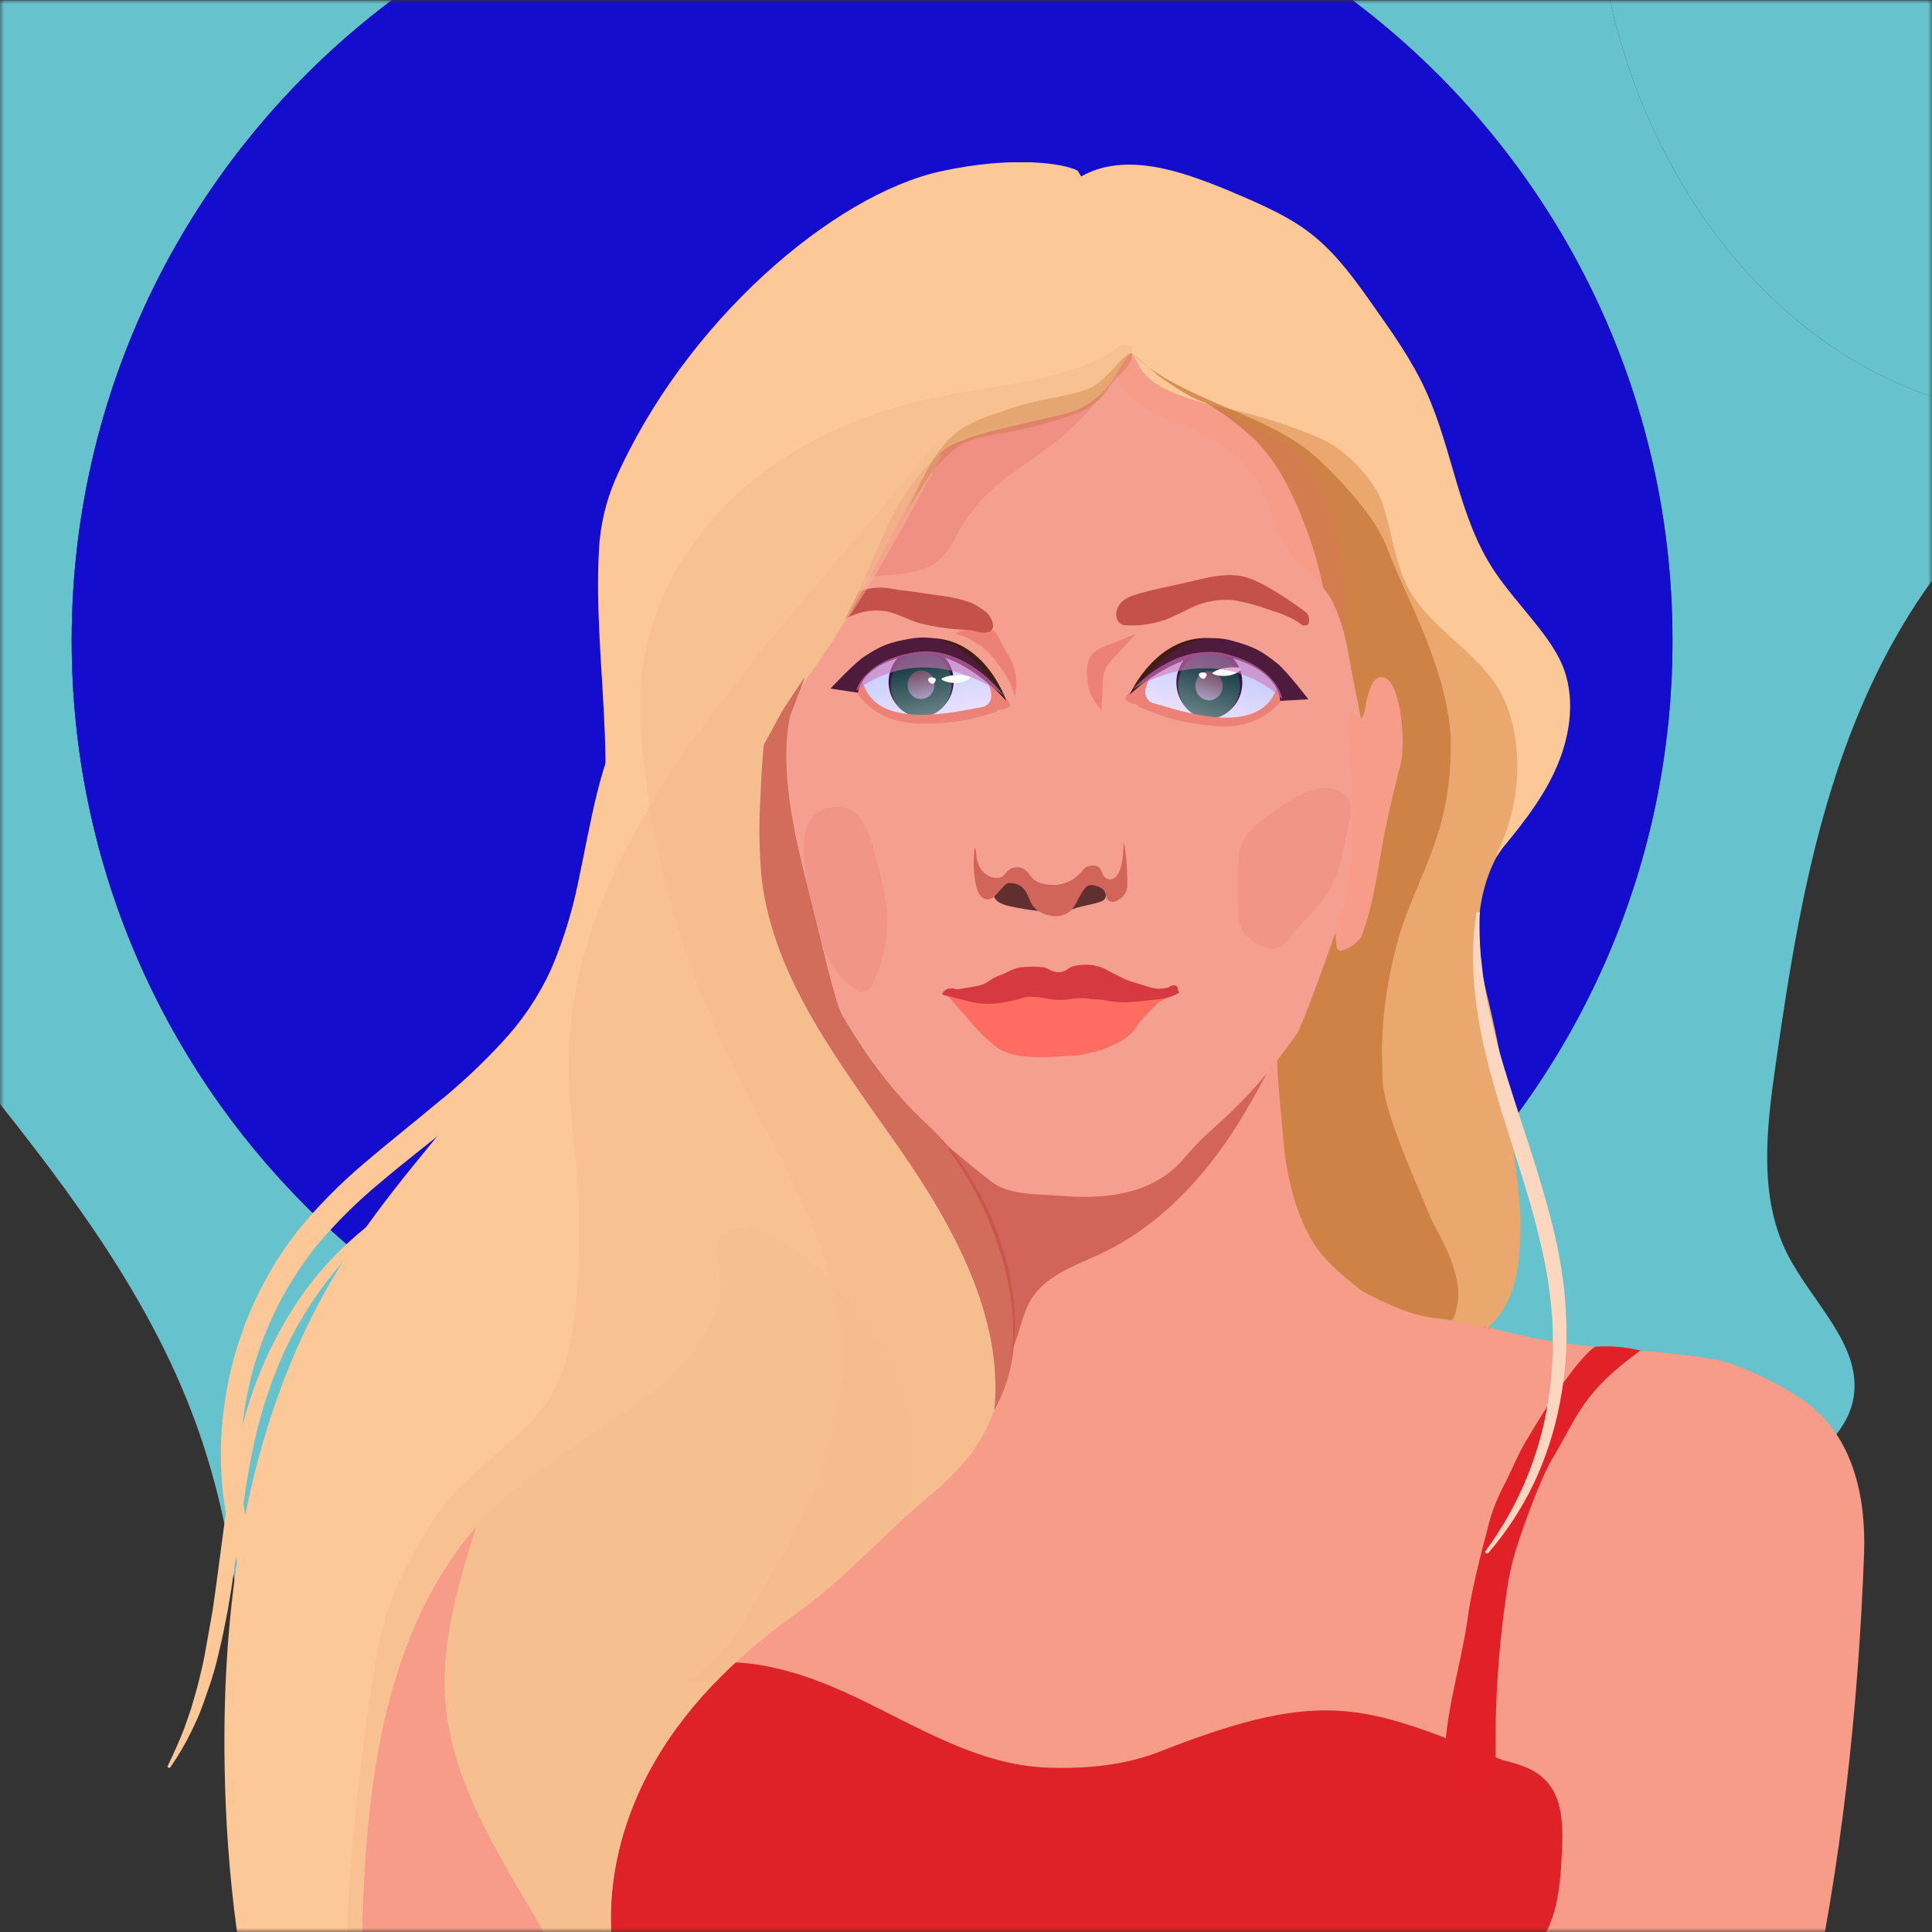 <svg width="250" height="250" viewBox="0 0 250 250" fill="none" xmlns="http://www.w3.org/2000/svg">
<rect x="0" y="0" width="250" height="250" fill="#333333" stroke="none"/>
<mask id="mask0_1708_10568" style="mask-type:alpha" maskUnits="userSpaceOnUse" x="0" y="0" width="250" height="250">
<rect width="250" height="250" fill="#C4C4C4"/>
</mask>
<g mask="url(#mask0_1708_10568)">
<path d="M208.317 0.039H175.02C200.158 18.936 216.418 49.013 216.418 82.88C216.418 140.082 170.047 186.452 112.846 186.452C55.645 186.452 9.274 140.082 9.274 82.88C9.274 49.013 25.534 18.936 50.673 0.039H-5V255.039H-4.575V137.124C-4.492 137.231 -4.408 137.338 -4.324 137.442C7.203 151.807 18.94 166.541 25.359 184.205C33.45 206.471 32.321 231.12 30.573 255.039H196.567C197.451 230.242 211.806 206.512 231.578 191.061C234.961 188.418 238.747 185.612 239.729 181.433C241.368 174.464 234.574 168.718 231.319 162.34C227.555 154.966 228.565 146.162 229.738 137.967C231.56 125.236 233.569 112.463 237.569 100.241C240.484 91.337 244.514 82.691 250 75.134V51.319C229.849 44.566 213.94 24.973 208.317 0.039Z" fill="#66C3CD"/>
<path d="M208.316 0.039C213.94 24.973 229.848 44.566 249.999 51.319V0.039H208.316Z" fill="#66C3CD"/>
<path d="M9.273 82.88C9.273 140.082 55.644 186.452 112.845 186.452C170.046 186.452 216.417 140.082 216.417 82.88C216.417 49.013 200.157 18.936 175.019 0.039H50.672C25.533 18.936 9.273 49.013 9.273 82.88Z" fill="#150DCE"/>
<g clip-path="url(#clip0_1708_10568)">
<path d="M146.981 43.742C146.901 43.97 146.89 44.217 146.951 44.452C147.012 44.686 147.141 44.897 147.322 45.057C147.712 45.369 148.159 45.6 148.638 45.739C151.756 46.957 154.484 49.051 157.554 50.366C161.647 52.168 166.421 52.704 169.832 55.577C172.073 57.525 173.486 60.35 174.217 63.224C174.948 66.097 175.094 69.068 175.24 72.088L175.63 81.146C175.679 82.413 175.728 83.825 175.045 84.945C174.959 85.127 174.836 85.29 174.686 85.424C174.535 85.557 174.359 85.66 174.168 85.725C173.389 85.968 172.658 85.286 172.171 84.653C167.591 79.101 165.106 71.942 160.136 66.73C156.287 62.736 151.22 60.106 146.494 57.136C144.837 56.113 143.132 54.895 142.352 53.093C141.573 51.291 141.865 49.441 142.352 47.687C142.84 45.934 143.57 44.716 145.032 44.424C145.714 44.278 146.542 44.424 146.981 43.888" fill="#F79C88"/>
<path fill-rule="evenodd" clip-rule="evenodd" d="M70.195 241.089C72.099 247.119 74.768 252.88 78.137 258.233C80.086 261.301 82.278 264.32 83.789 267.632C87.686 275.961 87.297 285.555 87.638 294.76C87.686 295.734 87.735 296.806 88.369 297.536C89.002 298.267 90.61 298.656 91.877 298.754L166.423 302.747C168.713 302.894 171.149 302.942 173.147 301.822C175.144 300.702 176.752 297.39 177.775 294.663C181.819 283.558 187.228 272.697 195.267 263.98C197.606 261.398 200.237 258.914 201.601 255.651C203.404 251.317 202.527 246.349 203.599 241.771C203.988 240.066 204.622 238.41 204.914 236.657C205.337 233.798 204.733 230.882 203.209 228.426C200.919 224.871 196.826 222.776 192.685 221.9C188.543 221.023 182.19 219.208 178 219.5L145.472 224.043C137.676 224.578 129.734 225.114 122.036 223.604C116.677 222.533 113.997 217.565 108.832 215.812C105.129 214.594 102.937 213.036 99.136 212.062C97.528 211.623 92.705 211.429 90.512 211.38C87.697 211.211 84.887 211.8 82.376 213.084C76.919 215.714 71.803 219.562 70.585 225.455C69.854 228.962 69.025 233.978 69.659 237.047" fill="#DE2227"/>
<path fill-rule="evenodd" clip-rule="evenodd" d="M86.761 270.609C83.935 262.086 75.067 248.644 74.483 239.683C73.898 230.721 77.552 220.932 85.591 216.987C93.631 213.042 102.986 215.915 110.927 219.714C118.869 223.513 126.714 228.432 135.533 228.724C140.454 228.919 145.573 228.438 150.15 226.63C172 218 177 221 194.439 227.75C196.388 228.237 198.434 228.822 199.847 230.234C202.283 232.572 202.283 236.419 202.088 239.829C201.893 244.309 201.455 249.277 198.288 252.492C196.924 253.953 194.78 254.537 193.464 256.096C188.884 261.453 184.548 271.048 182.55 276.454C180.553 281.86 175.291 298.419 175.291 298.419C169.429 299.396 163.498 299.901 157.555 299.929C134.948 299.685 115.361 298.662 92.461 294.084C77.309 291.26 44.762 275.236 44.372 272.801C41.546 270.268 38.525 267.931 36.43 264.862C33.458 260.43 31.996 253.173 22.836 260.138C21.618 261.063 20.644 262.33 19.279 263.012C17.038 264.083 15.333 262.378 13.092 263.352C7.927 265.544 3.883 269.392 -1.087 273.093C-5.326 276.259 -12.049 283.175 -11.221 287.509C-8.882 290.091 -4.644 287.461 -2.597 284.636C-0.551 281.811 2.032 278.158 5.442 279.035C2.567 286.146 2.129 292.672 3.152 300.27C5.881 300.513 7.196 300.124 6.173 296.032C7.099 299.393 7.683 303.094 8.853 306.699C9.389 308.354 9.827 307.867 10.997 306.601L11.874 305.286C13.822 302.072 16.307 308.257 16.307 308.257C19.474 307.916 19.085 302.802 18.061 299.734C17.038 296.666 16.21 293.695 15.918 290.48C23.129 295.692 33.848 302.997 42.082 306.358C56.748 312.299 56.601 309.085 64.738 313.273C70.341 316.098 75.457 319.8 80.768 323.112C100.139 335.041 122.173 341.97 144.887 343.275C151.611 343.616 158.384 343.518 164.961 344.979C169.541 346.002 174.024 347.756 178.701 348.048C187.033 348.583 195.072 344.298 200.87 338.307C206.668 332.317 210.03 324.475 213.977 317.121C232.394 282.444 239.751 240.949 241.213 200.963C241.456 193.414 239.702 185.817 233.612 181.385C230.835 179.388 225.086 176.417 221.724 175.881C212.028 174.274 205.645 174.858 196.095 172.618C186.546 170.378 175.827 166.92 170.759 158.494C168.372 154.5 167.885 149.63 167.592 145.101C167.446 142.568 167.349 140.035 167.251 137.454C167.154 136.188 167.008 134.873 166.959 133.558C166.91 132.243 167.349 131.61 167.3 130.733C167.105 127.421 163.256 139.11 158.481 142.519C153.706 145.928 152.439 148.851 147.616 150.068C145.18 150.701 142.013 151.822 138.846 151.822C134.753 151.773 130.709 150.458 129.588 149.581C127.347 147.925 121.305 144.662 115.946 139.159C114.971 138.185 116.726 143.201 117.213 144.419C121.586 155.05 125.169 165.989 127.932 177.147C128.175 178.121 128.419 179.242 128.029 180.216C127.639 181.19 125.593 182.164 123.985 182.505L81.499 190.833C71.218 192.879 60.158 195.362 53.434 203.399C49.244 208.464 47.393 215.087 46.126 221.565L44.08 268.856L90.854 288.63C90.854 288.63 91.389 284.49 86.761 270.609Z" fill="#F79C88"/>
<path d="M197.311 186.731C196.385 188.339 195.654 190.092 194.826 191.797C194 193.299 193.33 194.882 192.828 196.521C192.439 198.079 190.538 204.849 189.954 209.135C188.979 216.294 186.397 223.113 187.03 230.321C187.079 230.662 189.515 231.441 189.856 231.587C190.067 231.642 190.29 231.625 190.49 231.539L193.608 230.418C193.308 222.228 193.764 214.027 194.972 205.921C195.217 204.106 195.608 202.315 196.142 200.563C197.067 197.592 199.357 191.212 200.965 188.582C204.181 183.225 204.668 180.254 212.269 174.75C210.356 174.295 208.385 174.131 206.422 174.263C206.422 174.263 203.889 175.53 197.311 186.731Z" fill="#E22028"/>
<g opacity="0.5">
<path d="M202.135 236.516L202.281 236.759C202.285 236.708 202.273 236.658 202.247 236.614C202.221 236.57 202.182 236.536 202.135 236.516Z" fill="white"/>
</g>
<g opacity="0.75">
<path d="M166.957 131.359C164.277 137.399 161.354 143.389 157.407 148.746C153.461 154.104 148.588 158.828 142.644 161.702C138.99 163.455 134.751 164.819 132.753 168.325C131.876 169.932 131.584 171.783 130.902 173.488C130.22 175.192 128.953 176.848 127.15 177.092L123.496 169.786C122.844 168.562 122.321 167.272 121.937 165.939C121.45 163.893 121.645 161.75 121.596 159.656C121.498 155.321 120.134 151.084 119.257 146.847C118.588 143.803 118.181 140.707 118.039 137.593C122.57 138.714 127.15 139.834 131.438 141.636C133.533 142.512 135.579 143.535 137.772 143.827C139.964 144.12 141.572 143.779 143.472 143.438C150.88 141.871 157.933 138.949 164.277 134.817C164.716 134.525 165.203 134.038 164.959 133.551" fill="#C5524A"/>
<path d="M166.469 131.312C162.913 139.3 158.917 147.238 152.827 153.619C150.032 156.611 146.754 159.113 143.131 161.022C140.013 162.629 136.456 163.7 133.922 166.135C132.266 167.743 131.584 169.691 130.95 171.834C130.317 173.977 129.44 176.363 127.199 176.704L127.637 176.85L123.983 169.545C122.629 167.25 121.985 164.607 122.131 161.947C122.163 159.384 121.951 156.824 121.498 154.3C120.962 151.719 120.28 149.187 119.744 146.557C119.12 143.587 118.713 140.575 118.526 137.546L117.698 137.936C121.206 138.813 124.714 139.689 128.124 140.858C129.83 141.443 131.437 142.125 133.045 142.806C134.556 143.527 136.165 144.019 137.82 144.268C139.517 144.399 141.224 144.284 142.887 143.927C144.544 143.569 146.201 143.18 147.857 142.758C151.044 141.828 154.155 140.656 157.163 139.251C158.869 138.471 160.529 137.593 162.133 136.621L164.423 135.209C165.008 134.819 165.787 134.235 165.495 133.407C165.202 132.579 164.277 133.212 164.472 133.699C164.667 134.186 163.302 135.014 162.815 135.306L160.72 136.524C159.356 137.303 157.991 137.985 156.579 138.667C153.727 139.993 150.779 141.1 147.76 141.979C146.298 142.368 144.836 142.758 143.375 143.05C141.67 143.463 139.911 143.611 138.161 143.488C136.599 143.228 135.076 142.77 133.63 142.125C132.168 141.491 130.707 140.81 129.196 140.274C125.639 139.008 121.985 138.131 118.331 137.206C118.087 137.157 117.454 137.206 117.503 137.595C117.64 140.275 117.949 142.943 118.428 145.583C118.916 148.261 119.646 150.843 120.231 153.473C120.814 156.128 121.108 158.839 121.108 161.557C121.027 162.843 121.092 164.134 121.303 165.405C121.539 166.641 121.949 167.838 122.521 168.96C123.837 171.785 125.298 174.561 126.663 177.337C126.715 177.4 126.784 177.447 126.861 177.473C126.939 177.498 127.022 177.502 127.101 177.483C128.904 177.191 130.219 175.925 131.048 174.366C131.876 172.808 132.217 170.275 133.289 168.376C135.092 165.113 139.087 163.798 142.303 162.288C149.952 158.732 155.848 152.401 160.281 145.29C163.004 140.861 165.398 136.238 167.444 131.459C167.687 130.874 166.664 130.874 166.469 131.312Z" fill="#C5524A"/>
</g>
<path d="M192.634 129.656C191.952 126.685 189.613 118.795 193.56 111.051C193.56 111.051 202.037 98.924 198.968 91.423C195.898 83.923 189.954 81.196 187.713 77.348C185.472 73.501 181.525 59.717 178.261 54.409C174.996 49.1 155.945 50.659 154.532 50.659C149.709 50.61 165.008 55.091 168.126 58.743C169.182 59.951 170.098 61.274 170.855 62.688C172.365 66.682 172.755 68.046 173.778 74.523C174.46 79.053 173.534 83.826 174.265 88.355C175.63 96.927 174.801 101.359 174.314 104.671C173.534 110.223 171.927 120.986 171.732 121.522C170.757 124.249 170.221 125.321 169.052 127.951C167.974 130.391 166.754 132.765 165.398 135.062C165.252 139.055 165.787 143.049 166.129 147.238C166.713 154.884 168.954 159.219 170.075 161.021C171.196 162.823 173.291 164.819 176.36 167.206C184.107 171.346 189.564 170.907 192.536 171.833C196.093 168.472 196.629 164.235 196.727 159.365C196.824 154.494 195.85 149.575 195.362 144.705C194.745 139.64 193.834 134.615 192.634 129.656Z" fill="#EAA76E"/>
<path d="M192.244 200.664C193.287 199.243 194.246 197.763 195.119 196.232C197.745 191.603 199.511 186.537 200.332 181.28C200.876 177.801 201.056 174.276 200.868 170.76C200.63 167.243 200.076 163.755 199.212 160.337C197.604 153.421 195.022 146.749 193.121 139.784C192.634 138.031 192.196 136.278 191.806 134.524C191.465 132.722 191.124 130.969 190.929 129.167C190.832 128.242 190.734 127.365 190.685 126.44C190.637 125.514 190.588 124.638 190.588 123.712C190.589 121.901 190.735 120.094 191.026 118.306C191.013 118.267 191.01 118.226 191.017 118.186C191.024 118.145 191.041 118.107 191.067 118.075C191.093 118.043 191.126 118.018 191.164 118.003C191.202 117.987 191.243 117.981 191.284 117.986C191.325 117.99 191.364 118.005 191.397 118.029C191.431 118.052 191.458 118.084 191.476 118.121C191.494 118.158 191.502 118.198 191.5 118.239C191.499 118.28 191.486 118.32 191.465 118.355C191.416 120.126 191.465 121.898 191.611 123.664L191.903 126.294L192.342 128.924C192.683 130.677 193.073 132.382 193.511 134.135C193.95 135.888 194.437 137.544 194.973 139.249C197.068 146.018 199.553 152.788 201.21 159.899C202.04 163.448 202.53 167.069 202.671 170.711C202.81 174.351 202.532 177.995 201.843 181.572C201.159 185.156 200.03 188.641 198.481 191.946C196.92 195.195 194.938 198.224 192.586 200.956C192.54 201.001 192.479 201.026 192.415 201.026C192.351 201.026 192.29 201.001 192.244 200.956C192.147 200.907 192.147 200.761 192.244 200.664Z" fill="#FDD6BF"/>
<path d="M33.7 251.122C35.03 249.655 36.13 247.997 36.965 246.203C37.775 244.414 38.364 242.533 38.719 240.602C39.401 236.754 39.206 232.76 38.621 228.864C37.974 224.962 37.013 221.118 35.747 217.37C34.48 213.62 33.116 209.87 31.898 206.022C30.581 202.17 29.603 198.21 28.974 194.187C28.43 190.097 28.447 185.951 29.023 181.865C30.133 173.648 33.394 165.869 38.475 159.316C41.074 156.134 43.961 153.2 47.099 150.549C50.169 147.919 53.336 145.435 56.357 142.903C59.409 140.456 62.276 137.787 64.932 134.915C67.561 132.117 69.717 128.909 71.315 125.418C72.831 121.856 73.99 118.153 74.774 114.362C75.602 110.515 76.284 106.57 77.259 102.625C78.224 98.614 79.68 94.737 81.595 91.082C82.606 89.278 83.798 87.581 85.152 86.017C86.5 84.457 88.077 83.11 89.829 82.023C89.869 82.002 89.915 81.995 89.96 82.004C90.004 82.013 90.044 82.037 90.073 82.072C90.101 82.106 90.116 82.15 90.116 82.194C90.116 82.238 90.101 82.281 90.073 82.316C88.735 83.769 87.543 85.352 86.516 87.04C85.495 88.683 84.615 90.41 83.885 92.202C82.475 95.835 81.382 99.583 80.621 103.404L79.451 109.2C79.062 111.148 78.672 113.145 78.233 115.142C77.308 119.087 76.236 123.08 74.482 126.879C73.613 128.78 72.586 130.605 71.412 132.334C70.222 134.057 68.919 135.7 67.514 137.253C64.713 140.211 61.7 142.961 58.501 145.484C55.382 148.065 52.215 150.452 49.194 153.033C46.184 155.514 43.411 158.27 40.911 161.264C36.056 167.339 32.865 174.573 31.654 182.255C31.061 186.107 30.979 190.021 31.41 193.895C31.923 197.792 32.771 201.638 33.944 205.389C35.065 209.188 36.331 212.987 37.452 216.834C38.634 220.702 39.498 224.661 40.035 228.669C40.279 230.689 40.377 232.724 40.327 234.757C40.271 236.786 40.043 238.806 39.645 240.796C39.218 242.8 38.513 244.735 37.55 246.543C37.078 247.442 36.541 248.305 35.942 249.125C35.333 249.921 34.682 250.686 33.993 251.414C33.948 251.439 33.898 251.453 33.847 251.453C33.795 251.453 33.745 251.439 33.7 251.414C33.652 251.316 33.603 251.219 33.7 251.122Z" fill="#FDC898"/>
<path d="M56.504 153.815C54.942 154.654 53.429 155.581 51.973 156.591C50.502 157.598 49.102 158.705 47.782 159.903C45.145 162.255 42.805 164.921 40.815 167.841C38.818 170.731 37.151 173.835 35.845 177.095C34.529 180.376 33.502 183.766 32.776 187.225C31.314 194.141 30.729 201.301 29.463 208.411C29.122 210.165 28.78 211.967 28.342 213.72C27.958 215.49 27.453 217.231 26.831 218.931C26.539 219.808 26.247 220.636 25.906 221.513C25.565 222.389 25.175 223.169 24.785 223.997C24 225.624 23.087 227.188 22.057 228.672C22.042 228.696 22.023 228.717 21.999 228.733C21.976 228.749 21.95 228.759 21.922 228.764C21.894 228.768 21.866 228.767 21.838 228.76C21.811 228.752 21.786 228.739 21.764 228.721C21.667 228.672 21.667 228.575 21.716 228.477C22.495 226.87 23.226 225.263 23.859 223.607L24.736 221.074L25.467 218.542C25.906 216.837 26.344 215.084 26.637 213.33C26.929 211.577 27.27 209.873 27.562 208.071C28.585 201.057 29.268 193.898 30.827 186.787C31.584 183.228 32.693 179.753 34.14 176.413C35.596 173.063 37.409 169.878 39.548 166.916C41.733 163.987 44.269 161.337 47.1 159.026C49.906 156.757 53.003 154.874 56.309 153.425C56.337 153.409 56.369 153.4 56.401 153.399C56.434 153.397 56.466 153.405 56.495 153.419C56.524 153.434 56.549 153.455 56.567 153.482C56.586 153.508 56.598 153.539 56.601 153.571C56.618 153.617 56.618 153.667 56.6 153.712C56.582 153.757 56.547 153.794 56.504 153.815Z" fill="#FDC898"/>
<path d="M147.274 47.056C148.687 50.563 154.972 51.976 158.675 52.852C162.87 53.744 166.967 55.049 170.904 56.748C174.851 58.502 178.018 62.788 178.7 64.638C180.21 68.681 180.405 73.259 182.695 76.912C185.765 81.733 191.368 84.558 194.145 89.526C195.097 91.339 195.739 93.298 196.045 95.322C196.859 100.659 195.954 106.117 193.463 110.907C196.338 107.449 199.261 103.942 201.161 99.851C203.062 95.76 203.89 90.987 202.428 86.75C200.966 82.513 196.386 78.373 193.463 74.038C188.737 67.074 188.006 58.21 184.498 50.563C182.744 46.716 180.308 43.258 177.872 39.8C175.436 36.342 173.194 33.176 170.076 30.595C166.958 28.014 162.865 26.309 158.967 24.653C152.828 22.12 145.617 19.588 139.868 22.851C139.288 23.104 138.832 23.577 138.601 24.166C138.554 24.687 138.656 25.21 138.893 25.676C140.16 28.988 141.427 32.299 142.742 35.66C144.058 39.02 143.23 43.355 146.445 45.693L147.274 47.056Z" fill="#FDC898"/>
<path fill-rule="evenodd" clip-rule="evenodd" d="M122.717 148.408C117.113 143.811 112.91 137.737 110.585 130.874C109.27 127.124 108.928 122.4 108.1 118.504C105.956 107.984 106.054 107.302 105.031 101.409L104.933 100.532C105.372 98.584 106.297 97.366 106.2 96.684C106.153 95.375 106.51 94.083 107.223 92.983C107.077 89.087 107.028 86.359 107.028 86.359C97.284 91.424 89.293 100.289 86.37 110.857C83.446 121.426 85.931 133.65 93.581 141.54C95.53 143.586 97.771 145.291 99.963 147.044C110.936 155.965 120.8 166.168 129.343 177.435C129.392 174.464 128.613 171.493 127.882 168.571C126.176 161.85 124.471 155.129 122.717 148.408Z" fill="#FAB897"/>
<path d="M124.666 28.79C119.344 29.704 114.421 32.199 110.536 35.949C110.44 36.014 110.372 36.114 110.349 36.228C110.327 36.343 110.35 36.461 110.415 36.558C110.479 36.655 110.58 36.722 110.694 36.745C110.808 36.768 110.927 36.744 111.024 36.68C111.947 36.261 112.91 35.935 113.898 35.706C113.995 35.689 114.094 35.706 114.18 35.752C114.266 35.799 114.334 35.873 114.373 35.962C114.413 36.052 114.421 36.152 114.396 36.247C114.372 36.341 114.317 36.425 114.239 36.485C114.169 36.556 114.122 36.647 114.105 36.745C114.088 36.844 114.102 36.945 114.145 37.035C114.187 37.126 114.256 37.201 114.343 37.251C114.43 37.3 114.53 37.322 114.629 37.313C115.76 36.972 116.917 36.727 118.089 36.582C118.198 36.544 118.319 36.55 118.424 36.6C118.529 36.651 118.61 36.74 118.649 36.85C118.688 36.96 118.681 37.081 118.631 37.186C118.581 37.291 118.491 37.372 118.381 37.41C113.383 40.428 109.029 44.4 105.567 49.099C105.483 49.183 105.436 49.297 105.436 49.416C105.436 49.535 105.483 49.648 105.567 49.732C105.651 49.816 105.765 49.864 105.883 49.864C106.002 49.864 106.116 49.816 106.2 49.732C109.746 47.206 113.513 45.006 117.455 43.157C117.503 43.125 117.557 43.103 117.614 43.092C117.67 43.081 117.728 43.081 117.785 43.092C117.841 43.103 117.895 43.126 117.943 43.158C117.991 43.19 118.032 43.231 118.064 43.279C118.096 43.327 118.118 43.381 118.13 43.438C118.141 43.494 118.141 43.552 118.129 43.609C118.118 43.665 118.096 43.719 118.064 43.767C118.032 43.815 117.99 43.856 117.942 43.888L117.358 44.424C117.267 44.482 117.201 44.572 117.173 44.676C117.145 44.78 117.156 44.891 117.204 44.988C117.252 45.084 117.334 45.159 117.435 45.199C117.535 45.239 117.646 45.24 117.747 45.203L121.791 44.229C121.881 44.215 121.974 44.229 122.055 44.27C122.136 44.31 122.203 44.375 122.246 44.456C122.289 44.536 122.306 44.628 122.294 44.718C122.283 44.808 122.243 44.893 122.181 44.959C121.077 45.882 120.138 46.985 119.404 48.223C119.35 48.309 119.327 48.412 119.341 48.513C119.354 48.615 119.403 48.708 119.478 48.778C119.553 48.847 119.65 48.888 119.752 48.893C119.855 48.898 119.955 48.868 120.037 48.807C125.513 45.405 131.266 42.472 137.237 40.04C137.353 40.015 137.454 39.944 137.518 39.843C137.582 39.743 137.604 39.621 137.578 39.505C137.552 39.388 137.481 39.287 137.38 39.223C137.28 39.159 137.158 39.138 137.042 39.164C135.056 39.445 133.1 39.901 131.195 40.527C131.092 40.586 130.969 40.6 130.855 40.568C130.741 40.536 130.644 40.46 130.586 40.357C130.528 40.254 130.513 40.131 130.545 40.017C130.577 39.903 130.653 39.806 130.757 39.748L131.487 39.212C131.565 39.153 131.62 39.069 131.644 38.974C131.669 38.879 131.66 38.779 131.621 38.69C131.582 38.6 131.514 38.526 131.428 38.48C131.342 38.433 131.243 38.417 131.146 38.433L125.494 39.358C125.385 39.397 125.264 39.391 125.159 39.341C125.054 39.29 124.973 39.2 124.934 39.091C124.895 38.981 124.902 38.86 124.952 38.755C125.002 38.65 125.092 38.569 125.202 38.531C128.077 36.907 131.055 35.475 134.118 34.245C134.235 34.225 134.339 34.16 134.407 34.065C134.476 33.969 134.503 33.85 134.484 33.733C134.464 33.617 134.4 33.513 134.304 33.445C134.208 33.376 134.089 33.349 133.972 33.368C131.33 33.367 128.692 33.562 126.079 33.953C125.969 33.991 125.849 33.985 125.743 33.934C125.638 33.884 125.558 33.794 125.519 33.685C125.48 33.575 125.486 33.454 125.537 33.349C125.587 33.244 125.677 33.163 125.787 33.124L129.587 31.225C129.697 31.186 129.787 31.105 129.837 31C129.887 30.895 129.894 30.775 129.855 30.665C129.816 30.555 129.736 30.465 129.63 30.415C129.525 30.365 129.405 30.358 129.295 30.397C127.496 30.729 125.734 31.234 124.033 31.907C123.932 31.944 123.82 31.943 123.72 31.903C123.62 31.863 123.537 31.788 123.489 31.692C123.441 31.595 123.43 31.484 123.458 31.38C123.487 31.276 123.552 31.186 123.643 31.128C124.713 30.354 125.875 29.716 127.102 29.228C127.184 29.167 127.245 29.081 127.275 28.984C127.306 28.886 127.305 28.782 127.272 28.685C127.24 28.588 127.178 28.503 127.095 28.444C127.012 28.384 126.912 28.352 126.81 28.352L124.666 28.79Z" fill="#FFEFE5"/>
<g opacity="0.6">
<path d="M184.985 157.275C183.426 153.379 178.944 143.735 178.895 139.547C178.846 136.138 178.456 131.365 180.6 122.744C182.988 113.344 188.055 108.523 187.714 95.178C187.032 85.973 181.916 77.255 179.626 71.265C178.456 68.05 176.215 65.323 173.925 62.79C172.505 61.175 170.957 59.676 169.296 58.309C162.914 53.293 152.243 51.442 146.445 45.695L149.953 48.666C156.482 53.196 154.436 50.907 157.652 53.147C159.408 54.311 161.055 55.631 162.573 57.092C164.911 59.527 166.568 62.498 167.883 65.566C171.635 74.187 173.389 84.025 170.758 93.035C169.54 97.175 167.396 101.022 166.763 105.26C166.129 109.497 167.396 114.513 171.245 116.413C171.933 116.729 172.651 116.973 173.389 117.143L172.025 119.238C171.83 120.455 171.684 121.234 171.635 121.38C170.661 124.108 170.125 125.179 168.955 127.809C167.882 130.26 166.645 132.635 165.252 134.92C165.155 138.914 165.691 142.907 166.032 147.096C166.617 154.742 168.858 159.077 169.979 160.879C171.099 162.681 173.146 164.678 176.264 167.064C184.011 171.204 185.57 170.279 187.811 170.863C188.201 170.327 188.201 170.62 188.542 168.964C189.468 164.532 185.813 159.32 184.985 157.275Z" fill="#BA6929"/>
</g>
<path d="M143.911 47.009C144.159 48.134 144.627 49.199 145.287 50.143C145.948 51.088 146.788 51.893 147.76 52.512C149.709 53.778 151.999 54.46 154.143 55.386C157.748 56.944 161.159 59.428 163.059 62.886C164.959 66.344 165.252 69.851 167.736 72.334C169.247 73.893 171.488 75.987 172.414 77.838C174.265 81.637 174.363 84.462 175.24 88.601C178.699 105.94 178.845 107.839 172.609 121.233C172.073 122.84 168.419 132.97 167.834 133.749C163.449 139.935 160.525 142.857 156.92 146.071C154.191 148.458 153.217 150.162 151.658 151.429C147.565 154.887 141.865 155.13 137.285 154.741C134.702 154.497 130.756 154.741 128.417 152.987C127.053 152.013 122.814 148.507 121.596 147.338C116.431 142.467 114.5 143 109.22 131.801C106.394 127.369 107.125 126.103 105.03 120.648C103.81 117.221 103.152 113.619 103.081 109.982C103.081 108.326 101.668 104.82 101.522 103.115C101.181 99.803 100.888 94.154 102.009 91.913C104.932 86.312 108.099 82.172 109.074 75.939C110.243 68.682 112.338 61.717 117.942 56.993C120.524 54.752 122.96 53.973 126.176 52.707C129.391 51.441 132.315 50.174 134.995 49.103C136.591 48.452 138.072 47.547 139.38 46.424C140.549 45.401 141.475 43.502 141.231 41.992C141.231 41.992 143.375 44.914 143.911 47.009Z" fill="#F59F90"/>
<g opacity="0.5">
<path d="M146.492 44.821C138.015 61.039 129.196 58.409 123.398 70.001C122.862 71.072 121.498 72.68 120.474 73.215C116.138 75.358 112.094 73.118 103.178 77.696C103.86 73.556 104.737 69.465 106.345 65.666C107.953 61.867 110.437 58.263 113.848 55.877C117.259 53.49 120.231 52.614 123.641 51.493L145.08 44.383" fill="#EC8277"/>
</g>
<path d="M124.958 82.412L126.42 83.289C126.841 83.518 127.234 83.796 127.589 84.117C128.125 84.61 128.599 85.166 129.002 85.773C130.067 87.045 130.862 88.519 131.341 90.107C131.559 89.172 131.585 88.202 131.417 87.256C131.25 86.31 130.892 85.408 130.366 84.604C129.197 82.753 129.197 81.828 128.369 81.536C127.54 81.243 124.666 81.146 123.643 82.023" fill="#EC8277"/>
<path d="M136.5 127.5L124.5 129L127 131.5H147L149.5 129L136.5 127.5Z" fill="#FF6D62"/>
<path d="M122.521 128.337C123 127.5 123.48 128.091 124 128C124.996 127.825 126.111 127.717 127.101 127.412C127.735 127.217 128.368 126.535 129.391 126.194C130.415 125.854 131.097 125.269 132.12 125.172C133.107 125.049 134.105 125.049 135.092 125.172C135.677 125.318 136.115 125.805 136.992 125.805C137.869 125.805 138.259 125.22 138.746 125.074C140.114 124.677 141.576 124.763 142.888 125.318C143.484 125.68 144.103 126.006 144.739 126.292C146.06 127.043 147.208 127.215 148 127.5C149.535 128.053 150.091 128.003 151.122 127.802C151.92 127.302 152.277 127.5 152.389 127.802C152.876 129.117 150.147 128.873 148.832 129.068C147.516 129.263 146.152 129.555 144.642 129.312C143.736 129.097 142.842 128.837 141.962 128.532C140.208 128.045 138.356 129.214 136.602 128.922L134.897 128.386C132.461 127.85 130.025 129.896 127.54 129.604C127.101 129.506 126.419 129.652 125.932 129.506L124.519 128.971L122.521 128.337Z" fill="#D63942"/>
<path d="M122.377 128.588C124.618 129.172 125.982 129.513 127.931 129.854C128.943 130.048 129.971 130.146 131.001 130.146C133.924 130.146 137.286 130.146 140.404 130.049C143.523 129.951 146.349 130.098 149.126 129.075C149.857 128.831 151.465 129.075 152.098 128.539C151.367 129.172 150.247 129.318 149.662 129.951C149.077 130.585 147.615 131.9 147.226 132.63C146.203 134.335 144.254 135.26 142.353 135.893C140.846 136.4 139.267 136.663 137.676 136.673C135.045 136.867 131.391 137.062 129.149 135.65C127.715 134.565 126.422 133.305 125.3 131.9C124.277 130.682 122.377 128.588 122.377 128.588Z" fill="#FF6D62"/>
<path d="M151.657 128.542C151.188 128.775 150.67 128.892 150.147 128.883L148.734 129.078C147.909 129.175 147.079 129.224 146.249 129.224C145.041 129.203 143.843 129.007 142.692 128.639C141.691 128.363 140.639 128.33 139.623 128.542C138.418 128.817 137.165 128.8 135.968 128.493C135.039 128.299 134.086 128.25 133.142 128.347C132.119 128.493 131.145 128.883 130.122 129.126C129.087 129.393 128.009 129.442 126.955 129.272C126.175 129.175 125.395 128.834 124.665 128.688L124 128.347C123.859 128.311 123 128.001 123 128.001C123 128.001 122.751 127.841 122.5 128.001C122.033 128.298 121.79 128.639 122.033 128.737L125.736 129.662C127.88 130.149 129.975 129.808 132.022 129.224C132.539 129.048 133.083 128.966 133.63 128.98C134.252 129.01 134.872 129.092 135.481 129.224C136.607 129.443 137.765 129.443 138.892 129.224C139.556 129.151 140.225 129.151 140.889 129.224C141.571 129.37 142.254 129.272 142.887 129.419C144.022 129.67 145.187 129.752 146.346 129.662C147.321 129.613 148.295 129.467 149.27 129.37C150.244 129.272 151.476 129.133 152.499 128.5C152.694 128.354 152.597 128.305 152.402 128.257C152.13 128.252 151.895 128.41 151.657 128.542Z" fill="#D63942"/>
<path d="M145.861 80.66C152.195 81.098 153.316 77.153 159.406 77.397C161.55 77.446 167.348 79.345 168.956 80.66C169.346 80.563 169.199 80.124 169.005 79.832C168.81 79.54 165.253 77.056 163.937 76.374C162.979 75.792 161.968 75.302 160.917 74.913C158.48 74.231 156.434 74.913 151.562 76.033C150.441 76.325 148.102 76.715 146.641 77.251C146.128 77.46 145.675 77.795 145.325 78.225C144.643 79.15 145.228 80.611 145.861 80.66Z" fill="#C5524A"/>
<path d="M145.519 80.909C147.268 81.025 149.024 80.794 150.683 80.227C152.047 79.74 153.314 79.01 154.63 78.425C156.169 77.781 157.839 77.514 159.502 77.646C161.03 77.892 162.531 78.283 163.985 78.815C165.495 79.302 167.2 79.838 168.467 80.86C168.662 81.055 169.052 80.909 169.247 80.812C169.442 80.714 169.539 79.691 169.003 79.253C168.467 78.815 167.493 78.133 166.762 77.646C166.031 77.159 165.203 76.623 164.423 76.185C163.46 75.581 162.43 75.091 161.354 74.724C159.551 74.188 157.699 74.431 155.897 74.821L151.853 75.746C150.634 76.039 149.465 76.234 148.247 76.574C147.029 76.915 145.567 77.208 144.836 78.279C144.106 79.35 144.398 80.714 145.519 80.909C145.762 80.958 146.688 80.519 146.152 80.422C145.616 80.325 145.567 79.691 145.567 79.35C145.522 79.07 145.553 78.782 145.656 78.517C145.758 78.251 145.93 78.018 146.152 77.841C147.029 77.159 148.247 76.964 149.27 76.721C151.414 76.282 153.558 75.746 155.702 75.259C157.845 74.772 158.82 74.675 160.379 75.113C161.938 75.552 163.546 76.574 164.959 77.5C165.784 77.99 166.581 78.527 167.346 79.107C167.444 79.156 169.1 80.325 168.613 80.568H169.442C168.37 79.691 166.908 79.156 165.641 78.669C164.085 78.112 162.489 77.672 160.866 77.354C159.295 77.077 157.683 77.144 156.14 77.549C154.697 77.952 153.307 78.524 151.999 79.253C150.183 80.144 148.172 80.562 146.152 80.471C145.957 80.471 145.567 80.471 145.421 80.665C145.275 80.86 145.275 80.86 145.519 80.909Z" fill="#C5524A"/>
<path d="M107.906 80.516C110.683 78.763 112.243 78.568 114.094 78.666C115.946 78.763 118.138 80.029 119.21 80.273C124.57 81.539 124.082 80.76 127.395 81.539C127.49 81.564 127.59 81.56 127.682 81.527C127.774 81.495 127.854 81.435 127.912 81.356C127.97 81.277 128.003 81.183 128.006 81.085C128.009 80.988 127.983 80.891 127.931 80.809C127.542 79.396 126.762 79.201 125.544 78.374C124.326 77.546 115.946 76.718 115.02 76.474C112.194 75.841 108.832 77.838 108.247 78.422L107.906 80.516Z" fill="#C5524A"/>
<path d="M108.246 80.711C110 79.64 111.705 78.909 113.8 79.007C115.895 79.104 117.308 80.224 119.111 80.663C120.708 81.068 122.339 81.329 123.983 81.442L125.494 81.539C126.176 81.637 126.956 81.978 127.638 81.832C127.844 81.825 128.043 81.75 128.202 81.617C128.361 81.485 128.471 81.303 128.515 81.101C128.504 80.651 128.369 80.213 128.125 79.835C127.686 79.104 126.907 78.714 126.225 78.276C125.543 77.838 124.081 77.497 122.912 77.253L118.234 76.572L116.285 76.328L115.116 76.133C112.923 75.743 110.633 76.523 108.782 77.594C108.295 77.886 107.807 78.179 107.661 78.714L107.369 80.565C107.32 81.004 108.343 80.857 108.441 80.468L108.684 78.958C108.668 78.758 108.702 78.557 108.782 78.374C108.684 78.568 108.733 78.471 108.831 78.422L109.22 78.13C110.779 77.156 112.777 76.474 114.629 76.815C116.48 77.156 119.403 77.448 121.791 77.838C122.892 77.931 123.974 78.177 125.007 78.568C125.678 78.904 126.301 79.331 126.858 79.835C127.1 80.181 127.297 80.558 127.443 80.955C127.54 81.198 127.54 81.15 127.248 81.101L126.712 81.004C125.711 80.856 124.702 80.758 123.691 80.711C122.031 80.603 120.393 80.276 118.819 79.737C117.016 79.104 115.359 78.276 113.362 78.325C111.364 78.374 109.367 79.201 107.564 80.322C107.52 80.337 107.481 80.364 107.452 80.4C107.423 80.436 107.405 80.479 107.4 80.525C107.395 80.571 107.403 80.618 107.423 80.659C107.444 80.701 107.476 80.736 107.515 80.76C107.71 80.955 108.051 80.809 108.246 80.711Z" fill="#C5524A"/>
<path d="M174.899 101.653C174.947 105.257 175.288 109.64 174.655 112.952C174.265 114.803 174.119 116.702 173.534 118.456C173.272 119.121 173.06 119.804 172.901 120.501C172.776 121.249 172.826 122.016 173.047 122.741C173.437 123.618 175.824 122.011 176.214 121.086C177.871 116.702 178.407 111.394 179.43 106.475C179.966 103.845 180.648 101.312 181.281 98.731C181.915 96.149 181.281 87.724 178.845 87.626C177.724 87.578 177.286 88.893 176.896 90.402C176.701 91.182 176.653 92.156 176.312 92.74C175.97 93.325 175.045 92.692 174.801 91.717C174.704 92.545 174.411 93.276 174.509 94.055C174.509 94.055 174.85 98.682 174.899 101.653Z" fill="#F79C88"/>
<path d="M145.472 32.928C144.449 30.006 139.43 22.068 139.43 22.068C137.579 21.142 131.196 20.119 121.744 22.165C107.809 25.233 88.661 41.598 79.598 62.102C78.37 64.974 77.661 68.041 77.503 71.161C76.724 85.333 80.232 99.798 76.87 113.533C72.095 132.917 54.993 146.407 44.371 163.259C32.191 182.545 28.634 206.167 29.073 228.96C29.56 255.698 35.601 283.118 51.241 304.791C46.661 288.816 46.564 271.965 46.759 255.357C47.003 235.048 48.367 212.936 61.62 197.546C59.378 204.852 57.088 212.303 57.624 219.95C58.306 229.301 63.179 237.775 67.953 245.86C74.775 257.354 81.547 268.897 88.32 280.391C87.784 272.062 82.376 264.854 80.183 256.818C77.698 247.759 79.452 237.873 83.837 229.544C88.222 221.216 95.092 214.446 102.742 208.991C109.319 204.316 114.484 198.325 120.72 193.163C124.911 189.656 127.249 186.296 128.419 182.984C134.558 172.805 129.198 156.489 121.597 147.333C118.382 143.534 117 144 108.978 131.358C108.004 129.507 106.591 122.932 103.911 112.315C102.401 106.13 100.89 97.996 102.401 91.908C103.18 89.035 105.032 86.941 106.055 85.431C113.753 74.375 113.656 65.511 121.939 58.352C124.911 55.77 136.702 54.212 139.43 52.994C144.4 50.754 144.985 46.273 146.446 45.689C146.446 45.689 146.641 36.143 145.472 32.928Z" fill="#FDC898"/>
<path d="M130.025 114.805C130.316 114.725 130.622 114.715 130.917 114.774C131.213 114.833 131.492 114.961 131.73 115.145C132.168 115.535 132.461 116.168 132.899 116.607C133.273 116.965 133.717 117.241 134.204 117.417C134.691 117.594 135.209 117.666 135.725 117.629C136.906 117.656 138.07 117.352 139.087 116.753C140.159 116.071 141.085 114.707 142.449 114.658C142.985 114.658 143.18 113.977 142.547 113.977C141.913 113.977 140.257 114.902 139.282 115.681C138.78 116.143 138.187 116.494 137.541 116.712C136.894 116.931 136.21 117.011 135.53 116.947C134.945 116.933 134.38 116.728 133.923 116.363C133.387 115.925 133.094 115.292 132.656 114.805C132.217 114.317 130.804 113.977 129.83 114.171C128.855 114.366 129.44 114.902 130.025 114.805Z" fill="#D63942"/>
<path d="M129.537 114.462C129.208 114.51 128.893 114.626 128.612 114.803C128.443 114.906 128.295 115.038 128.173 115.192C128.126 115.283 128.102 115.383 128.102 115.485C128.102 115.586 128.126 115.687 128.173 115.777C128.319 115.972 128.612 115.972 128.855 115.972C129.771 115.842 130.669 115.614 131.535 115.29C131.584 115.241 131.681 115.241 131.681 115.144C131.681 115.046 131.681 114.949 131.584 114.852C131.053 114.5 130.409 114.361 129.781 114.462H129.391" fill="#D63942"/>
<path d="M141.28 114.605C141.63 114.434 142.011 114.334 142.401 114.312C142.604 114.324 142.801 114.388 142.972 114.499C143.143 114.611 143.282 114.764 143.375 114.946C143.401 114.99 143.414 115.04 143.414 115.092C143.414 115.143 143.401 115.193 143.375 115.238C143.33 115.298 143.271 115.347 143.203 115.381C143.136 115.415 143.061 115.433 142.985 115.433L142.352 115.627L141.426 115.871C140.915 115.921 140.409 116.019 139.916 116.163C139.867 116.163 139.867 116.066 139.867 116.017L140.013 115.822C140.471 115.455 140.895 115.047 141.28 114.605Z" fill="#D63942"/>
<path d="M141.477 114.9L142.11 114.705C142.274 114.668 142.444 114.685 142.597 114.753C142.715 114.807 142.816 114.891 142.89 114.997C142.888 115.023 142.891 115.05 142.899 115.075C142.907 115.1 142.921 115.123 142.938 115.143H142.987C142.938 115.192 143.036 115.143 142.938 115.143H142.792C142.302 115.318 141.796 115.449 141.282 115.533C140.752 115.594 140.23 115.709 139.723 115.874H140.307C140.356 115.874 140.307 116.068 140.259 116.068C140.21 116.068 140.356 115.971 140.356 115.971L140.551 115.825L140.99 115.435L141.672 114.705C141.713 114.674 141.743 114.631 141.758 114.583C141.773 114.534 141.773 114.481 141.757 114.433C141.74 114.384 141.709 114.342 141.668 114.312C141.626 114.282 141.577 114.266 141.526 114.266C141.417 114.225 141.299 114.217 141.187 114.243C141.074 114.269 140.971 114.328 140.892 114.412L140.21 115.094C140.109 115.22 139.995 115.334 139.869 115.435C139.701 115.538 139.552 115.67 139.43 115.825C139.403 115.905 139.393 115.99 139.401 116.074C139.41 116.158 139.436 116.239 139.479 116.312C139.571 116.41 139.694 116.473 139.827 116.49C139.96 116.508 140.096 116.479 140.21 116.409L141.087 116.215C141.795 116.099 142.495 115.936 143.182 115.727C143.523 115.581 143.913 115.338 143.864 114.9C143.798 114.604 143.625 114.343 143.377 114.169C142.646 113.731 141.769 113.974 141.038 114.266C140.989 114.287 140.945 114.318 140.908 114.357C140.871 114.396 140.843 114.442 140.824 114.492C140.806 114.542 140.798 114.596 140.802 114.649C140.805 114.702 140.819 114.754 140.843 114.802C140.99 114.997 141.282 114.948 141.477 114.851V114.9Z" fill="#D63942"/>
<g opacity="0.35">
<path d="M111.998 127.897C112.982 125.986 113.656 123.931 113.996 121.809C114.531 117.767 113.362 113.724 112.242 109.828C111.9 108.513 111.511 107.198 110.682 106.175C109.854 105.152 108.49 104.373 107.223 104.714C105.956 105.055 105.372 106.029 104.982 107.101C104.698 108.197 104.632 109.339 104.787 110.461C104.9 112.555 105.16 114.638 105.566 116.695C106.102 119.763 106.931 122.929 108.831 125.364C109.655 126.457 110.68 127.383 111.852 128.092" fill="#EC8277"/>
<path d="M112.68 127.804C113.557 126.084 114.18 124.247 114.532 122.349C114.864 120.449 114.881 118.508 114.581 116.602C114.282 114.625 113.842 112.672 113.265 110.758C112.778 109.102 112.388 107.3 111.316 105.936C110.879 105.34 110.278 104.884 109.585 104.625C108.893 104.365 108.14 104.313 107.418 104.475C106.681 104.613 105.998 104.956 105.446 105.464C104.895 105.972 104.498 106.625 104.3 107.349C103.764 109.102 104.056 111.147 104.3 112.998C104.49 114.915 104.799 116.818 105.226 118.696C106.103 122.544 107.759 126.148 111.17 128.34C111.414 128.486 111.852 128.34 112.047 128.291C112.242 128.242 112.68 127.999 112.485 127.901C109.708 126.099 108.052 123.372 107.126 120.304C106.188 117.051 105.632 113.701 105.469 110.319C105.372 108.664 105.323 106.764 106.493 105.498C106.741 105.197 107.085 104.991 107.467 104.913C107.805 104.925 108.138 105.008 108.441 105.157C109.161 105.479 109.77 106.003 110.196 106.667C111.121 107.982 111.462 109.638 111.901 111.147C112.399 112.878 112.806 114.634 113.119 116.407C113.492 118.45 113.525 120.54 113.216 122.593C112.826 124.487 112.187 126.321 111.316 128.048C111.17 128.242 111.803 128.194 111.852 128.145C112.007 128.151 112.161 128.124 112.304 128.065C112.447 128.006 112.575 127.917 112.68 127.804Z" fill="#EC8277"/>
</g>
<g opacity="0.35">
<path d="M165.839 121.969C166.716 121.141 166.911 120.557 167.788 119.68C168.665 118.804 170.955 116.417 171.929 114.372C172.559 112.907 173.001 111.369 173.245 109.794L174.024 106.092C174.226 105.462 174.259 104.791 174.122 104.144C173.829 102.926 172.465 102.196 171.198 102.244C169.932 102.293 168.762 102.878 167.69 103.511C166.391 104.298 165.138 105.16 163.939 106.092C162.828 106.849 161.924 107.87 161.308 109.063C160.82 110.183 160.82 111.401 160.82 112.618V117.489C160.82 118.511 160.82 119.632 161.454 120.508C161.9 121.033 162.446 121.464 163.062 121.775C163.939 122.262 165.157 122.7 165.839 121.969Z" fill="#EC8277"/>
<path d="M166.374 121.969C166.958 121.336 167.446 120.606 168.03 119.972C168.615 119.339 169.346 118.609 169.979 117.878C171.302 116.492 172.33 114.851 173 113.057C173.682 111.108 173.975 108.965 174.413 106.969C174.608 106.043 174.949 105.02 174.754 104.095C174.67 103.739 174.509 103.406 174.282 103.12C174.054 102.834 173.766 102.601 173.439 102.439C171.977 101.611 170.223 101.952 168.761 102.634C166.988 103.521 165.307 104.581 163.743 105.8C162.379 106.871 161.014 108.04 160.527 109.745C160.286 110.666 160.187 111.618 160.235 112.569V115.833C160.235 117.878 159.894 120.216 161.794 121.531C163.694 122.846 165.01 123.284 166.374 121.969C166.569 121.726 166.179 121.677 166.033 121.677C165.897 121.672 165.762 121.696 165.637 121.746C165.511 121.796 165.397 121.872 165.302 121.969C164.863 122.408 163.645 121.58 163.304 121.336C162.552 121.005 161.957 120.393 161.648 119.631C161.441 118.954 161.359 118.244 161.404 117.537V114.664C161.404 112.959 161.209 111.06 161.745 109.355C162.281 107.65 163.499 106.774 164.766 105.848C166.141 104.778 167.608 103.833 169.151 103.024C170.515 102.39 172.269 102.244 173.244 103.608C173.451 103.966 173.58 104.364 173.622 104.775C173.664 105.187 173.618 105.602 173.487 105.995C173.341 106.822 173.146 107.65 173 108.478C172.61 110.134 172.318 111.839 171.782 113.446C171.074 115.19 170.031 116.778 168.713 118.122C168.079 118.804 167.397 119.437 166.812 120.167C166.35 120.801 165.846 121.403 165.302 121.969C165.058 122.164 165.448 122.261 165.594 122.261C165.876 122.239 166.146 122.138 166.374 121.969Z" fill="#EC8277"/>
</g>
<path d="M142.109 91.376C141.245 90.387 140.747 89.133 140.696 87.821C140.55 86.603 140.647 85.24 141.573 84.412C142.013 84.033 142.527 83.751 143.083 83.584L147.078 81.977C146.104 82.951 145.129 83.973 144.204 85.045C143.625 85.588 143.176 86.254 142.888 86.993C142.748 87.5 142.683 88.025 142.693 88.552L142.547 91.912L142.109 91.376Z" fill="#EC8277"/>
<g opacity="0.5">
<path d="M108.977 131.361C108.052 129.51 106.59 122.935 103.91 112.318C102.4 106.133 100.889 97.999 102.4 91.911C103.179 89.038 105.031 86.944 106.054 85.434C113.606 74.573 114.678 71.943 121.791 59.182C121.645 58.549 121.548 57.916 121.402 57.234H121.256L104.154 77.495C88.952 95.467 72.874 115.825 73.604 139.348C73.799 145.339 74.871 151.232 74.92 157.174C75.212 182.792 69.804 182.548 60.059 191.899C55.577 196.185 51.63 204.075 50.023 208.702C47.879 215.082 45.053 241.333 45.004 248.103C44.955 254.142 45.784 273.575 45.784 273.575L47.294 274.89C47.294 274.89 46.661 261.594 46.758 255.311C47.002 235.002 48.366 212.891 61.619 197.5C59.377 204.806 57.087 212.257 57.623 219.904C58.305 229.255 63.178 237.729 67.953 245.814C74.774 257.308 81.546 268.851 88.319 280.345C87.783 272.016 82.375 264.808 80.182 256.772C77.697 247.713 79.451 237.827 83.836 229.498C88.221 221.17 95.091 214.4 102.741 208.946C109.318 204.27 114.483 198.28 120.72 193.117C124.91 189.61 127.248 186.25 128.418 182.938C134.557 172.759 129.197 156.443 121.597 147.287C118.381 143.537 116 142.5 108.977 131.361Z" fill="#F4B98B"/>
</g>
<g opacity="0.35">
<path d="M92.899 163.407C96.017 178.651 71.754 185.762 61.619 197.548C59.378 204.854 57.088 212.305 57.624 219.952C58.306 229.303 63.178 237.777 67.953 245.862C74.774 257.356 81.547 268.899 88.319 280.393C87.783 272.065 82.375 264.856 80.183 256.82C77.698 247.762 79.452 237.875 83.837 229.546C88.222 221.218 95.092 214.448 102.741 208.994C108.101 205.195 112.535 200.519 117.31 196.136L117.602 194.87C122.523 168.765 90.122 149.965 92.899 163.407Z" fill="#F4B98B"/>
</g>
<g opacity="0.5">
<path d="M146.445 45.691C146.483 45.4 146.499 45.107 146.494 44.814C146.022 44.667 145.525 44.617 145.032 44.668L144.107 45.349C137.578 49.392 129.49 49.733 121.938 51.243C112.924 52.996 104.154 56.6 97.089 62.444C90.024 68.289 84.762 76.52 83.3 85.579C82.521 90.449 82.862 95.417 83.495 100.336C85.061 112.612 88.564 124.563 93.873 135.743C100.159 148.942 109.124 161.799 108.977 176.41C108.88 188.002 102.985 198.668 96.943 208.555C94.848 212.061 92.509 215.665 88.855 217.516C90.084 217.653 91.321 217.718 92.558 217.711C95.664 214.485 99.074 211.565 102.741 208.993C109.319 204.318 114.483 198.327 120.72 193.164C124.91 189.658 127.249 186.297 128.418 182.985C134.557 172.806 129.198 156.491 121.597 147.335C118.381 143.536 116.042 145.192 108.977 131.36C108.003 129.509 106.59 122.934 103.91 112.317C102.4 106.131 100.889 97.998 102.4 91.91C103.179 89.037 105.031 86.942 106.054 85.433C113.752 74.377 117.407 63.516 121.938 58.353C124.52 55.382 136.701 54.214 139.429 52.996C144.399 50.756 144.984 46.275 146.445 45.691Z" fill="#F4B98B"/>
</g>
<g opacity="0.75">
<path d="M122.668 148.317C119.501 144.518 116 143 108.977 131.368C108.003 129.518 106.492 122.602 103.812 111.936C102.399 106.043 101.035 98.835 102.204 92.844C102.156 92.649 104.153 87.828 104.105 87.633L101.327 91.821L98.843 96.351C98.599 98.591 98.501 100.831 98.404 103.072C98.185 106.593 98.234 110.126 98.55 113.64C100.109 126.742 108.831 137.749 116.383 148.609C123.399 158.691 129.879 170.477 128.661 182.507C134.41 172.328 130.172 157.327 122.668 148.317Z" fill="#C5524A"/>
</g>
<g opacity="0.3">
<path d="M146.446 45.696C145.326 45.647 143.133 49.495 140.697 50.371C138.261 51.248 135.727 51.492 133.242 52.125C131.537 52.563 129.88 53.147 128.272 53.732C127.034 54.121 125.841 54.643 124.716 55.29C122.718 56.508 121.305 58.456 120.136 60.502C118.966 62.547 118.138 64.739 116.969 66.784C118.138 64.836 119.356 62.937 120.623 61.086C121.561 59.872 122.659 58.791 123.887 57.872C125.641 56.654 127.249 56.557 129.344 56.118C132.609 55.566 135.82 54.736 138.943 53.634C140.664 53.07 142.175 52.001 143.279 50.566C143.547 50.059 143.874 49.584 144.254 49.154C145.228 48.131 146.641 47.011 146.446 45.696Z" fill="#BA6929"/>
</g>
<path d="M130.305 90.986C130.8 90.078 125.21 84.547 120.123 84.305C115.037 84.062 111.645 87.219 111.616 88.152C111.557 90.018 113.323 92.808 119.938 93.022C123.744 92.84 129.875 91.776 130.305 90.986Z" fill="url(#paint0_linear_1708_10568)"/>
<path d="M123.324 88.991C123.772 86.565 122.285 84.244 120.003 83.806C117.722 83.368 115.509 84.98 115.062 87.405C114.615 89.831 116.102 92.152 118.383 92.59C120.665 93.028 122.877 91.416 123.324 88.991Z" fill="url(#paint1_linear_1708_10568)"/>
<path d="M120.568 92.502C122.617 91.666 123.663 89.237 122.905 87.077C122.146 84.917 119.871 83.844 117.821 84.681C115.772 85.517 114.726 87.946 115.484 90.106C116.243 92.266 118.519 93.339 120.568 92.502Z" fill="url(#paint2_linear_1708_10568)"/>
<path style="mix-blend-mode:multiply" d="M118.959 90.438C119.914 90.559 120.792 89.835 120.92 88.821C121.049 87.807 120.379 86.887 119.424 86.766C118.469 86.645 117.591 87.369 117.463 88.383C117.334 89.397 118.004 90.317 118.959 90.438Z" fill="url(#paint3_linear_1708_10568)"/>
<path d="M121.89 87.781C121.515 87.975 122.841 88.474 123.976 88.358C124.993 88.256 125.619 87.755 125.567 87.615C125.515 87.474 123.374 87.022 121.89 87.781Z" fill="white"/>
<path d="M121.039 87.823C120.701 87.557 120.19 87.633 120.105 87.852C120.02 88.071 120.409 88.503 120.657 88.48C120.904 88.456 121.227 87.972 121.039 87.823Z" fill="white"/>
<path d="M127.41 87.603C127.41 87.603 130.206 91.66 125.746 91.718C125.746 91.718 129.968 92.348 130.7 91.318C131.066 90.803 127.41 87.603 127.41 87.603Z" fill="#EC8277"/>
<path d="M130.222 90.702C130.222 90.702 127.472 82.379 120.045 82.573C112.619 82.766 112.081 87.385 112.081 87.385C112.081 87.385 114.101 84.432 119.85 84.565C125.233 84.688 130.222 90.702 130.222 90.702Z" fill="#421D13"/>
<path d="M111.616 88.164L110.774 89.385C110.774 89.385 112.737 93.474 118.802 93.618C124.867 93.763 127.373 92.435 128.802 92.181C128.969 92.151 129.416 91.457 129.416 91.457C129.416 91.457 128.055 91.277 126.32 91.626C121.684 92.561 113.162 94.012 111.616 88.164Z" fill="#EC8277"/>
<path d="M130.223 90.696C130.223 90.696 125.039 84.693 119.375 84.57C111.347 85.382 111.027 89.644 111.027 89.644L107.464 89.097C107.464 89.097 110.586 85.768 111.83 84.962C113.975 83.571 114.93 83.143 117.799 82.642C124.244 81.516 127.582 87.124 130.223 90.696Z" fill="#4E1B3D"/>
<g style="mix-blend-mode:multiply" opacity="0.6">
<path d="M129.895 89.993C129.895 89.993 121.178 82.908 111.932 88.561L110.774 89.386C110.774 89.386 111.772 85.196 119.058 84.308C124.98 83.895 129.179 89.048 129.895 89.993Z" fill="#D177B8"/>
</g>
<path d="M146.061 90.174C145.649 89.203 151.827 84.13 156.986 84.379C162.146 84.629 165.266 88.166 165.205 89.117C165.084 91.019 163.032 93.681 156.332 93.253C152.507 92.697 146.419 91.019 146.061 90.174Z" fill="url(#paint4_linear_1708_10568)"/>
<path d="M152.24 88.726C152.022 86.218 153.747 84.005 156.093 83.783C158.439 83.56 160.517 85.413 160.735 87.921C160.953 90.428 159.227 92.641 156.881 92.864C154.535 93.086 152.457 91.233 152.24 88.726Z" fill="url(#paint5_linear_1708_10568)"/>
<path d="M154.685 92.559C152.696 91.509 151.874 88.94 152.849 86.819C153.823 84.699 156.224 83.831 158.213 84.881C160.201 85.93 161.023 88.5 160.049 90.62C159.074 92.74 156.673 93.608 154.685 92.559Z" fill="url(#paint6_linear_1708_10568)"/>
<path style="mix-blend-mode:multiply" d="M156.507 90.626C155.531 90.656 154.714 89.835 154.682 88.792C154.651 87.75 155.416 86.88 156.392 86.851C157.367 86.821 158.184 87.642 158.216 88.685C158.247 89.728 157.482 90.597 156.507 90.626Z" fill="url(#paint7_linear_1708_10568)"/>
<path d="M156.931 87.015C156.571 87.249 157.958 87.626 159.094 87.398C160.11 87.195 160.694 86.625 160.628 86.488C160.562 86.35 158.357 86.099 156.931 87.015Z" fill="white"/>
<path d="M156.075 87.136C155.708 86.899 155.199 87.026 155.135 87.257C155.07 87.488 155.505 87.889 155.753 87.841C156 87.793 156.279 87.269 156.075 87.136Z" fill="white"/>
<path d="M149.309 87.019C149.309 87.019 146.094 90.868 150.592 91.361C150.592 91.361 146.269 91.59 145.629 90.472C145.309 89.914 149.309 87.019 149.309 87.019Z" fill="#EC8277"/>
<path d="M146.17 89.893C146.17 89.893 149.751 81.705 157.231 82.626C164.711 83.547 164.808 88.292 164.808 88.292C164.808 88.292 163.053 85.095 157.236 84.669C151.788 84.27 146.17 89.893 146.17 89.893Z" fill="#421D13"/>
<path d="M165.203 89.123L165.935 90.446C165.935 90.446 163.558 94.408 157.421 93.963C151.283 93.518 148.881 91.925 147.463 91.528C147.296 91.481 146.913 90.732 146.913 90.732C146.913 90.732 148.304 90.682 150.022 91.206C154.613 92.608 163.078 94.913 165.203 89.123Z" fill="#EC8277"/>
<path d="M146.171 89.893C146.171 89.893 151.985 84.3 157.716 84.728C165.743 86.336 165.654 90.696 165.654 90.696L169.305 90.489C169.305 90.489 166.474 86.802 165.296 85.862C163.265 84.239 162.342 83.712 159.493 82.923C153.094 81.151 149.182 86.522 146.171 89.893Z" fill="#4E1B3D"/>
<g style="mix-blend-mode:multiply" opacity="0.6">
<path d="M146.571 89.204C146.571 89.204 156.057 82.857 164.846 89.501L165.937 90.451C165.937 90.451 165.333 86.098 158.062 84.485C152.123 83.489 147.385 88.314 146.571 89.204Z" fill="#D177B8"/>
</g>
<path d="M138.715 117.69C139.875 117.2 141.166 117.118 142.359 116.693C142.551 116.64 142.73 116.545 142.882 116.415C143.192 116.089 143.176 115.517 142.963 115.108C142.539 114.357 141.493 114.062 140.774 114.504C140.454 114.739 140.182 115.033 139.973 115.37C139.509 116.047 139.094 116.757 138.731 117.494" fill="#603030"/>
<path d="M128.547 115.605C128.555 115.838 128.626 116.066 128.754 116.269C128.883 116.472 129.064 116.644 129.283 116.77C129.727 117.006 130.209 117.176 130.713 117.275C131.812 117.52 132.926 117.708 134.049 117.838C134.244 117.857 134.504 117.838 134.547 117.663C134.545 117.6 134.523 117.539 134.482 117.488L133.442 115.469C133.327 115.226 133.189 114.992 133.031 114.77C132.738 114.429 132.348 114.165 131.902 114.008C131.455 113.851 130.969 113.805 130.496 113.877C129.565 114.013 129.088 114.653 128.59 115.391L128.547 115.605Z" fill="#603030"/>
<path d="M130.547 114.262C131.445 114.262 132.181 114.507 132.671 115.275C133.161 116.043 133.227 116.647 133.684 117.252C134.566 118.412 136.707 118.935 137.982 118.232C139.256 117.53 139.387 116.239 140.286 115.079C140.449 114.883 140.612 114.67 140.858 114.588C141.397 114.376 142.59 114.768 142.884 115.275C143.178 115.781 143.096 116.549 143.832 116.696C144.207 116.762 144.632 116.549 144.926 116.321C145.564 115.847 145.841 115.34 145.874 114.588C145.907 113.837 145.76 109.882 145.384 109C145.4 109.768 145.368 113.984 143.521 113.771C142.23 113.624 142.982 111.827 141.233 112.007C141.027 112.011 140.825 112.062 140.641 112.155C140.457 112.248 140.296 112.382 140.171 112.546C139.42 113.559 138.014 114.507 136.397 114.507C135.334 114.507 134.174 114.36 133.374 113.379C133.047 113.003 132.687 112.268 131.691 112.219C130.204 112.137 130.105 113.608 129.158 113.608C128.52 113.624 126.935 113.379 126.429 111.288C126.314 110.863 126.331 110.013 126.151 109.605C125.841 111.304 125.939 115.373 127.115 116.141C127.303 116.288 127.533 116.37 127.772 116.376C128.01 116.382 128.244 116.311 128.439 116.174C129.158 115.683 129.991 114.262 130.547 114.262Z" fill="#D1655A"/>
</g>
</g>
<defs>
<linearGradient id="paint0_linear_1708_10568" x1="121.615" y1="93.355" x2="119.897" y2="83.751" gradientUnits="userSpaceOnUse">
<stop stop-color="#EEE2FF"/>
<stop offset="1" stop-color="#BDC9FB"/>
</linearGradient>
<linearGradient id="paint1_linear_1708_10568" x1="120.556" y1="92.667" x2="118.587" y2="84.057" gradientUnits="userSpaceOnUse">
<stop stop-color="#471F4B"/>
<stop offset="1" stop-color="#310A39"/>
</linearGradient>
<linearGradient id="paint2_linear_1708_10568" x1="119.658" y1="92.887" x2="117.826" y2="84.726" gradientUnits="userSpaceOnUse">
<stop stop-color="#6A8487"/>
<stop offset="1" stop-color="#083039"/>
</linearGradient>
<linearGradient id="paint3_linear_1708_10568" x1="119.322" y1="90.291" x2="118.526" y2="86.692" gradientUnits="userSpaceOnUse">
<stop stop-color="#A79ABD"/>
<stop offset="0.99" stop-color="#724A60"/>
</linearGradient>
<linearGradient id="paint4_linear_1708_10568" x1="154.607" y1="93.427" x2="157.302" y2="83.848" gradientUnits="userSpaceOnUse">
<stop stop-color="#EEE2FF"/>
<stop offset="1" stop-color="#BDC9FB"/>
</linearGradient>
<linearGradient id="paint5_linear_1708_10568" x1="154.68" y1="92.73" x2="157.533" y2="84.187" gradientUnits="userSpaceOnUse">
<stop stop-color="#471F4B"/>
<stop offset="1" stop-color="#310A39"/>
</linearGradient>
<linearGradient id="paint6_linear_1708_10568" x1="155.566" y1="93.038" x2="158.235" y2="84.937" gradientUnits="userSpaceOnUse">
<stop stop-color="#6A8487"/>
<stop offset="1" stop-color="#083039"/>
</linearGradient>
<linearGradient id="paint7_linear_1708_10568" x1="156.154" y1="90.442" x2="157.319" y2="86.868" gradientUnits="userSpaceOnUse">
<stop stop-color="#A79ABD"/>
<stop offset="0.99" stop-color="#724A60"/>
</linearGradient>
<clipPath id="clip0_1708_10568">
<rect width="232" height="229" fill="white" transform="translate(18 21)"/>
</clipPath>
</defs>
</svg>

